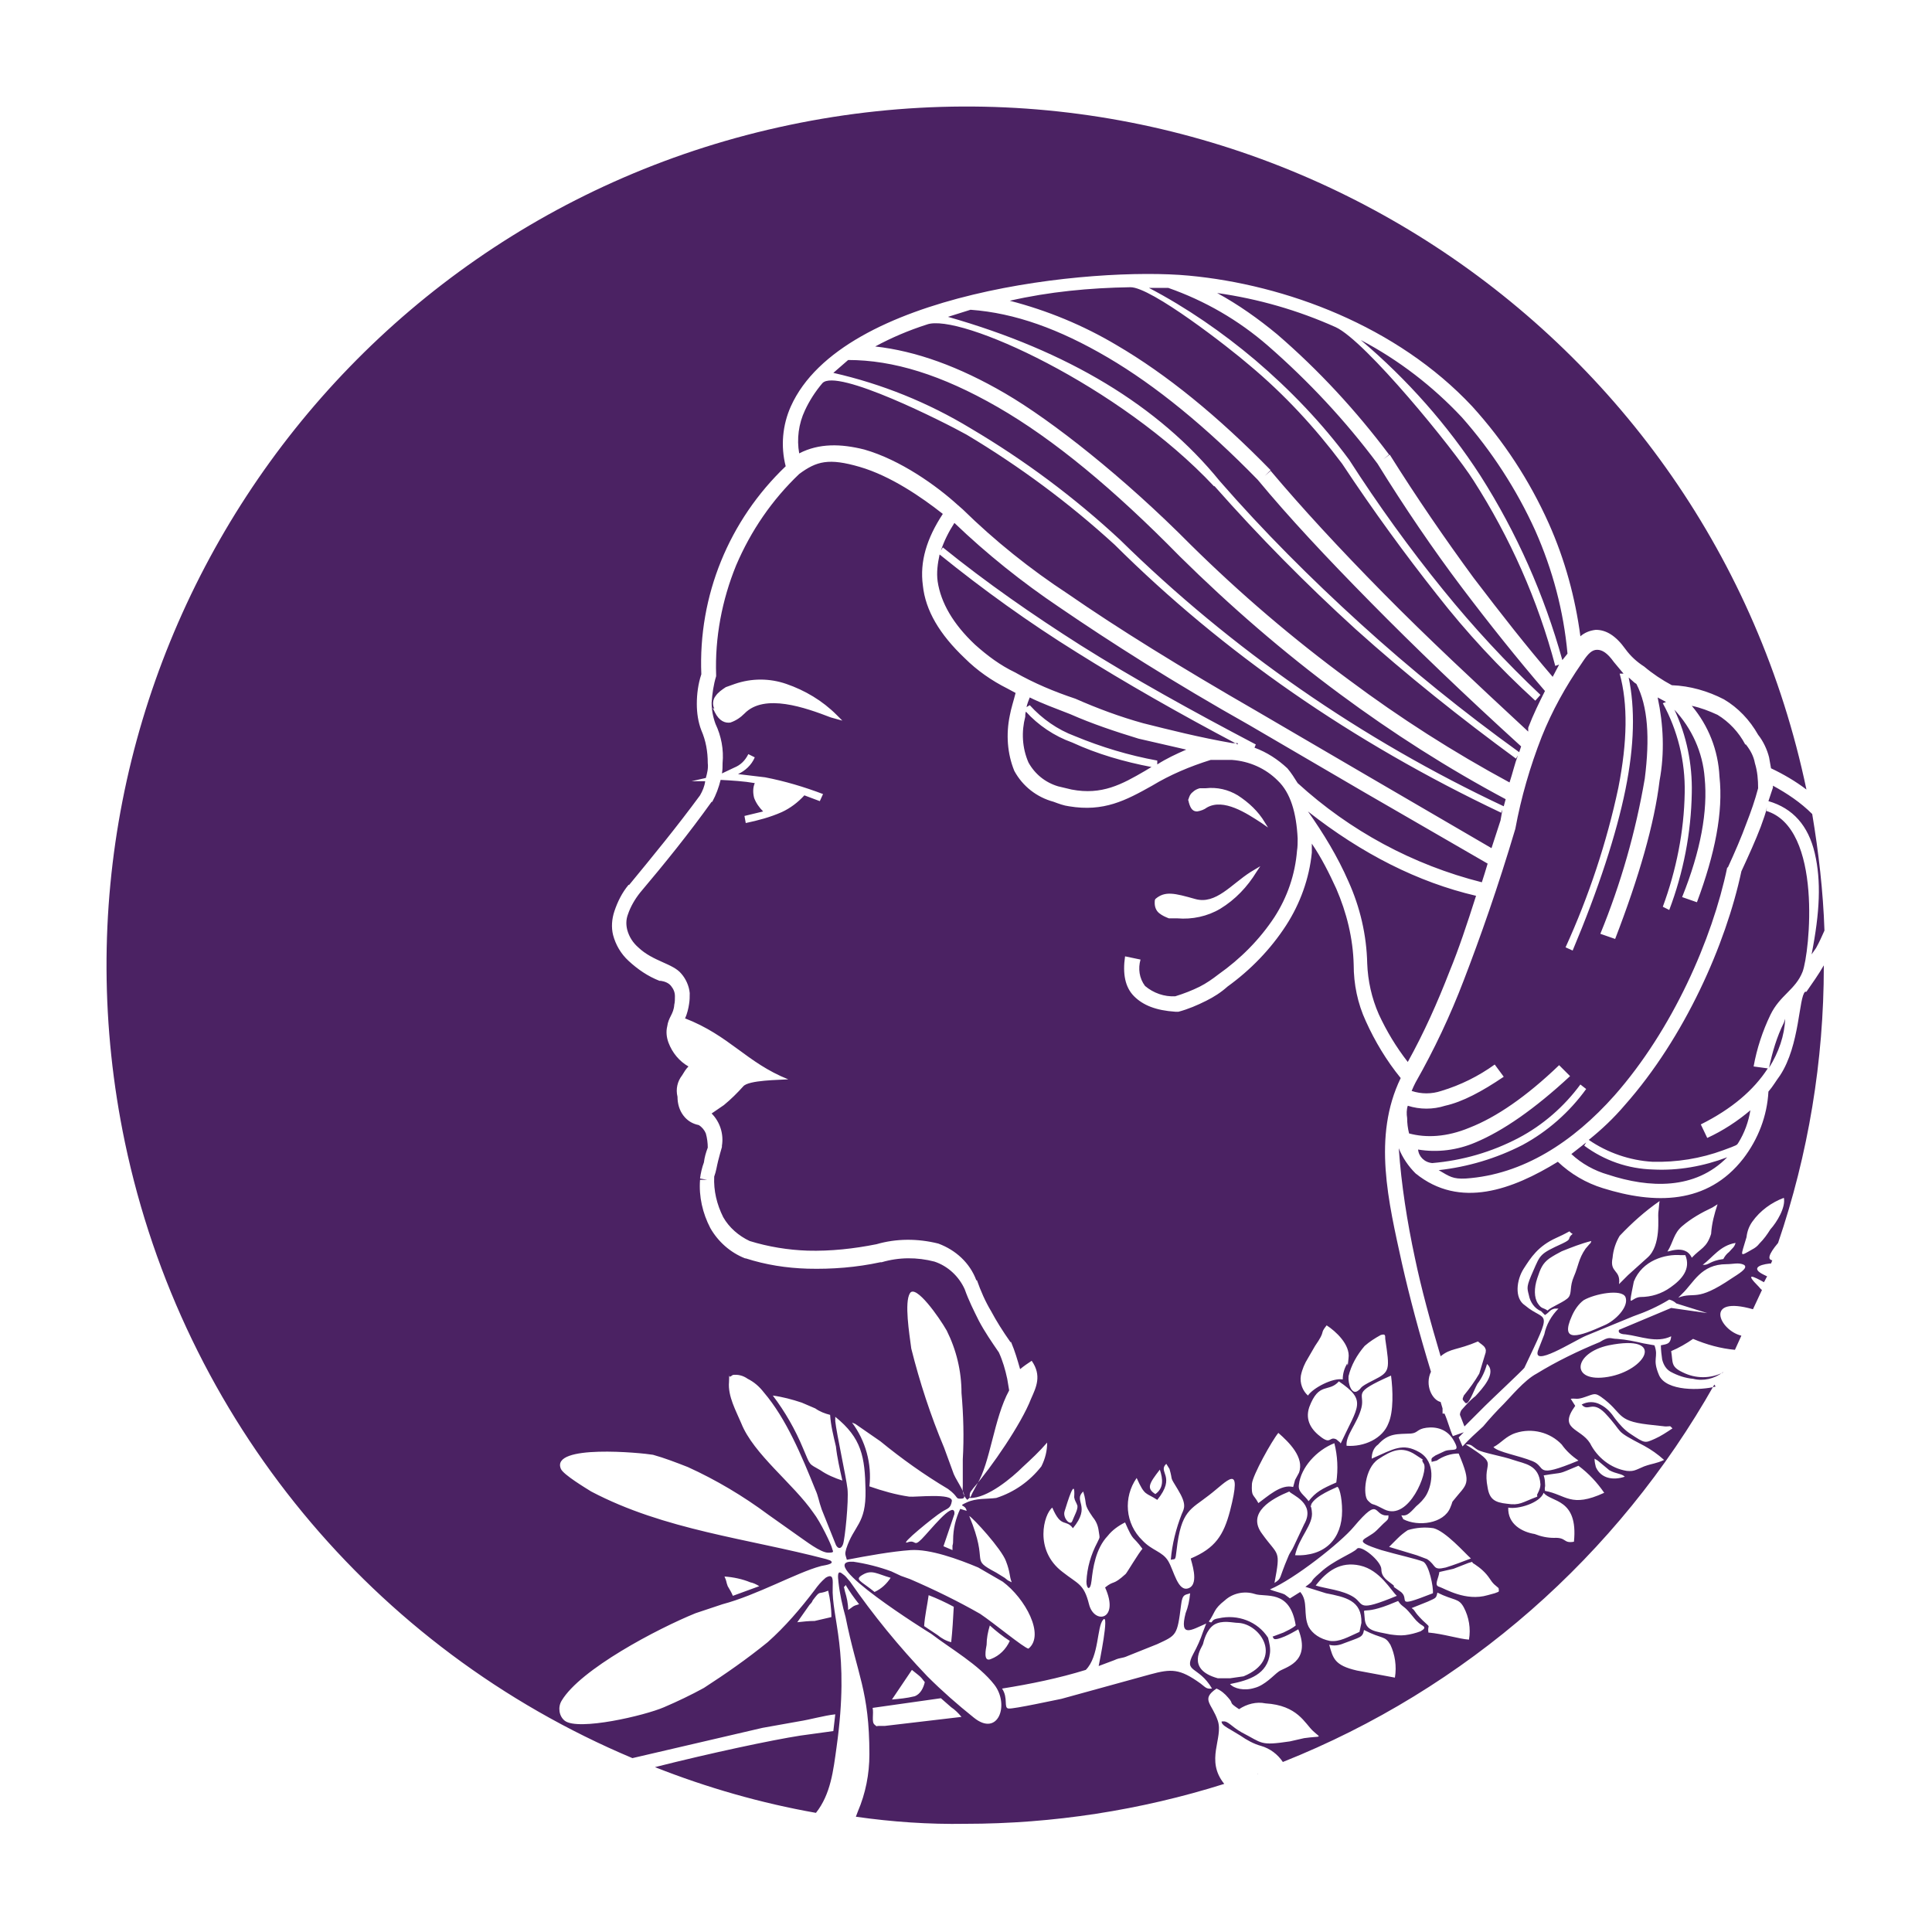 <?xml version="1.0" encoding="utf-8"?>
<!-- Generator: Adobe Illustrator 24.0.1, SVG Export Plug-In . SVG Version: 6.00 Build 0)  -->
<svg version="1.1" id="Layer_1" xmlns="http://www.w3.org/2000/svg" xmlns:xlink="http://www.w3.org/1999/xlink" x="0px" y="0px"
	 viewBox="0 0 300 300" style="enable-background:new 0 0 300 300;" xml:space="preserve">
<style type="text/css">
	.st0{fill-rule:evenodd;clip-rule:evenodd;fill:#4B2263;}
</style>
<g>
	<path class="st0" d="M127.7,59.5c-1.1,1.3-2,2.7-2.7,4.2c-1,2.1-1.3,4.5-0.9,6.7c3.1-1.6,6.5-1.5,10.1-0.6
		c5.6,1.6,11.2,5.6,14.5,8.6l0.8,0.7l0,0c5,4.9,10.5,9.3,16.3,13.1c7.8,5.4,17.5,11.4,29.3,18.2l-0.6,1l0.6-1l17.8,10.4l18.7,10.9
		l1.4-4.3l0.3-1.7l-0.2,0.5c-23.2-11-43.2-24.9-60-41.6c-7.1-6.5-14.8-12.2-23-17.1C146.7,65.6,129.9,57.1,127.7,59.5z M129.4,57.9
		c7.5,1.7,14.7,4.6,21.3,8.6c8.3,4.9,16.1,10.7,23.2,17.3l0,0c17.4,17.1,37.5,31,59.6,41.4l0.3-1.1c-9-4.8-17.6-10.3-25.7-16.3
		c-8.8-6.5-17.1-13.7-24.9-21.4l0.8-0.8l-0.8,0.8C173,76,163.6,68.2,154.9,63.2c-8.7-5-16.2-7.3-23.2-7.3L129.4,57.9z M143.9,50.4
		c-2.8,0.9-5.4,2-8,3.4c6.3,0.7,13,3.1,20.2,7.3s18.4,13,28.8,23.5l0,0c7.7,7.6,15.9,14.6,24.6,21c7.9,5.9,16.2,11.2,24.9,15.9
		c0.5-1.5,0.8-2.9,1.3-4.2l-0.3,0.5c-8.6-6.3-17-13-24.9-20.1c-7.7-7-15-14.4-21.9-22.2h-0.1C173.9,59.9,148.9,48.5,143.9,50.4z
		 M228.2,175.1c4.1-1.6,8.8-4.8,13.9-9.7l1.7,1.7c-5.5,5.1-10.4,8.5-14.7,10.3c-2.8,1.2-5.9,1.6-8.9,1.1l0,0c0.1,1.1,1,2,2.2,2.1
		c4.7-0.4,9.2-1.7,13.4-3.9c3.8-2,7.1-4.9,9.6-8.3l0.9,0.7c-2.6,3.6-6,6.6-9.9,8.7c-4.1,2.1-8.5,3.4-13,3.9c1.7,1,2.2,1.4,4.2,1.3
		c8.9-0.6,16.7-5.7,23.1-12.9c9-10.2,15.2-24.3,17.5-35.4h0.1c1.1-2.4,2.1-4.7,2.9-6.9c0.7-1.8,1.3-3.5,1.8-5.4
		c0-1.3-0.1-2.6-0.5-3.9c-0.2-1.1-0.7-2-1.4-2.9H271c-1-1.9-2.5-3.5-4.3-4.6c-1.3-0.6-2.6-1.1-4-1.4c2.6,3.1,4.1,6.9,4.3,11
		c0.6,5.5-0.7,12-3.5,19.5l-2.3-0.8c2.9-7.2,4-13.4,3.5-18.5c-0.3-4-2-7.7-4.7-10.6c1.9,4,2.8,8.5,2.7,12.9
		c-0.1,6.2-1.3,12.4-3.5,18.2l-1-0.5c2.1-5.7,3.3-11.7,3.4-17.7c0.1-4.9-1.1-9.7-3.4-13.9l0.5-0.2l-1.3-0.7
		c0.9,4.2,1.1,8.6,0.3,12.9c-0.8,6.7-3.2,15-6.9,24.6l-2.3-0.8c3.2-7.8,5.5-15.9,6.9-24.1c0.8-6.3,0.5-11.2-1.3-14.7l-0.3-0.2
		l-0.9-0.8c1,4.8,0.9,10.5-0.5,17.4s-4.2,15.5-8.2,25l-1.1-0.5c3.6-7.9,6.4-16.3,8.2-24.8c1.4-7.1,1.5-13,0.2-17.7h0.6
		c-0.5-0.6-1-1.2-1.5-1.8l0,0c-1-1.4-1.8-1.9-2.6-1.9c-0.8,0-1.4,0.6-2.2,1.8l0,0l-0.2,0.3c-2.5,3.6-4.6,7.4-6.2,11.4
		c-1.8,4.6-3.2,9.4-4.1,14.3l0,0c-2.7,9.1-5.5,17-8,23.5c-2.1,5.5-4.6,10.8-7.5,15.9c-0.2,0.4-0.4,0.8-0.6,1.3
		c1.5,0.5,3.1,0.5,4.6,0c3-0.9,5.8-2.3,8.3-4.1l1.4,1.9c-3.4,2.3-6.4,3.9-9.1,4.5c-1.9,0.6-3.9,0.6-5.8,0c-0.2,0.6-0.2,1.3-0.1,1.9
		c0,0.8,0.1,1.6,0.3,2.4C221.4,176.7,224.6,176.6,228.2,175.1z M244,179.2c1.6,1.5,3.6,2.6,5.7,3.2c6.4,2.1,13.5,2.4,18.5-2.7
		c-3.7,1.4-7.6,2.1-11.5,1.9c-3.9-0.1-7.6-1.4-10.7-3.7l0.3-0.5L244,179.2z M147.2,49.2c18.6,5.3,32.7,13.8,42.2,25.5
		c6.8,7.8,14.1,15.1,21.8,22.1c7.8,7.1,16.1,13.8,24.7,20l0.3-0.9c-8.8-8-16.5-15.4-23.3-22.3c-6.9-7-12.8-13.3-17.6-19.1
		c-8-8.2-15.8-14.6-23.3-19s-14.4-6.9-21.3-7.4L147.2,49.2z M273.4,128.4c-0.8,2.1-1.8,4.3-3,6.9c-2.4,11.3-8.8,25.8-18.1,36.3
		c-1.7,2-3.6,3.8-5.6,5.4c2.9,2,6.4,3.2,9.9,3.4c3.7,0.1,7.5-0.5,11-1.8c2.2-0.8,2.1-0.8,2.3-1.1c1-1.6,1.6-3.3,1.9-5.1
		c-2,1.7-4.3,3.2-6.7,4.3l-1-2.1c4.8-2.4,8.2-5.3,10.4-8.7l-2.2-0.3c0.5-2.8,1.4-5.5,2.6-8c1.5-3.1,3.9-3.9,5-6.7
		c1.1-2.9,3.2-22.4-5.7-25l0.2-0.6C274.2,126.2,273.8,127.3,273.4,128.4z M277.2,158.2l-0.2,0.6c-1.1,2.2-1.8,4.6-2.3,7
		C276.2,163.4,277.1,160.8,277.2,158.2z M192.2,115.6c-9.1-4.8-17.5-9.6-25-14.3c-7.4-4.6-14.5-9.7-21.3-15.2
		c-0.3,1.4-0.5,2.8-0.3,4.2c0.5,3.3,2.4,6.6,5.8,9.8l0,0c1.9,1.7,3.9,3.2,6.2,4.3c3,1.7,6.1,3,9.4,4.1c3.4,1.5,6.9,2.8,10.5,3.8
		c4,1,8.7,2.2,13.9,3.1h0.8L192.2,115.6z M199.9,119.3c0.6,0.7,1.1,1.5,1.6,2.3c8.1,7.4,17.9,12.7,28.6,15.4
		c0.3-0.9,0.6-1.9,0.9-2.9l-19.2-11.1l-17.8-10.4l0,0c-11.9-6.7-21.6-12.9-29.5-18.3c-5.8-3.9-11.3-8.3-16.3-13.1
		c-0.9,1.4-1.6,2.8-2.1,4.3l0.3-0.5c6.8,5.5,14,10.5,21.4,15.2c8.1,5.1,17.3,10.2,27.2,15.4l-0.2,0.5
		C196.7,116.8,198.4,117.9,199.9,119.3z M214.1,157.5c1.2,2.6,2.7,5.1,4.5,7.4c2.5-4.5,4.6-9.2,6.5-14.1c1.4-3.4,2.7-7.3,4.1-11.7
		c-9-2.1-17.7-6.5-26.1-13.1c2.4,3.4,4.6,7,6.3,10.9l0,0c1.8,4,2.8,8.3,2.9,12.7l0,0C212.4,152.3,213,155,214.1,157.5z M257.9,208.9
		c0,0.7,0.1,1.5,0.2,2.2c0.2,0.8,0.6,1.5,1.3,1.9c1.1,0.6,2.3,1,3.5,1.1c1.6,0.4,3.3,0,4.6-1h0.1c-2,1-4.3,1-6.3,0
		c-1.9-0.9-1.5-1.5-1.8-3.3c1.2-0.5,2.4-1.2,3.4-1.9c2.1,0.9,4.3,1.5,6.5,1.7l1-2.2c-3.4-0.8-5.9-6.3,1.8-4.1l1.4-3
		c-0.2-0.1-0.3-0.3-0.5-0.5c-2.3-2.3-0.8-1.6,0.8-0.7c0.2-0.3,0.3-0.6,0.5-0.9l-0.6-0.3c-1.8-0.9-0.8-1.5,1-1.7h0.2l0.2-0.5
		c-0.7-0.1-0.7-0.8,0.9-2.7l0,0c4.7-13.8,7.1-28.3,7.1-42.9v-0.2c-0.8,1.4-1.8,2.8-2.7,4.1h-0.2c-1,0.8-0.8,8.3-3.9,13
		c-0.6,0.8-1.1,1.7-1.8,2.5c-0.2,3.8-1.6,7.4-3.9,10.4c-5.6,7.2-13.8,7.1-21.8,4.6c-2.6-0.8-5-2.2-7-4.1c-7,4.3-15.2,7.4-22.1,1.8
		c-1.1-1.1-2-2.4-2.6-3.9c0.4,5.7,1.3,11.4,2.5,17c1,4.8,2.4,9.9,4,15.3c1.6-1.3,2.5-0.9,5.8-2.3c0.3,0.3,0.9,0.6,1.1,1
		c0.2,0.5,0.1,0.2,0.1,0.7l-1,3.3c-0.7,1.2-1.5,2.3-2.4,3.4c-0.3,0.7-0.2,0.6,0.2,1.1c0.5,0.6,1.3-1.8,1.9-2.9
		c0.7-0.9,1.2-2,1.5-3.1c1.6,1.4-0.8,3.9-1.8,5c-0.8,0.6-1.5,1.4-2.2,2.2c-0.1,0.2-0.2,0.4-0.2,0.7l0.7,1.8l3.2-3.2
		c1-1,5.7-5.4,6.1-5.9c4.6-9.7,3.4-6.9,0.1-9.7c-1.7-1.1-1.3-4-0.2-5.7s2.2-3.5,5.1-4.8s1.5-1.1,2.5-0.6c-1,0.8,0.1,0.7-1.6,1.5
		c-3.5,1.6-3.4,1.7-4.5,4.2s-1,2.6-0.7,3.8c0.2,1.1,0.9,2.1,1.9,2.5l0.6,0.6c0.8-0.5,0.7-0.8,1.5-1h0.6c-1.1,1.1-1.9,2.5-2.2,4
		l-0.9,2.3c-1.3,3.1,5.5-1.3,7.4-2.1l7.3-3c2-0.7,3.8-1.5,5.6-2.6c0.4,0.1,0.8,0.3,1.1,0.6l4.8,1.5l-5.6-0.8l-8.1,3.4
		c-0.3,0.7,1,0.7,1,0.7c2.4,0.3,4.8,1.4,7.1,0.3C259.4,208.8,258.7,208.7,257.9,208.9z M271.2,192.1c0.1-0.9,0.4-1.7,0.9-2.4
		c1.2-1.7,3-3,4.9-3.7c0.3,1.5-1.1,3.8-2.1,4.9c-0.5,0.8-1,1.5-1.7,2.2c-0.3,0.4-0.7,0.7-1.1,0.9C270,195.2,270.3,195.2,271.2,192.1
		z M261.2,190.4c1.4-1.2,3-2.1,4.7-2.9l0.8-0.5c-0.5,1.5-0.9,3-1,4.6c-0.7,2.2-1.6,2.2-3,3.7c-1.1-2.4-4.3-0.5-3.7-1.1H259
		C259.8,192.9,259.9,191.5,261.2,190.4L261.2,190.4z M269.5,193c-0.2,0.7-0.5,0.8-1,1.4c-0.4,0.3-0.7,0.7-0.9,1.1
		c-2.2,0.3-2.2,1-3.2,0.9C266,195.2,267.1,193.4,269.5,193z M240.3,203.5c-0.7-0.5-0.9-0.2-1.5-1.1c-0.6-0.9-0.6-2.4-0.1-3.9
		c0.5-1.5,0.8-2.3,1.9-3.1c0.6-0.4,1.3-0.8,1.9-1.1c1.5-0.6,3-1.2,4.6-1.6L247,193l-0.2,0.2l-0.6,0.7c-1.1,1.6-1.1,2.7-1.8,4.3
		c-0.7,1.6-0.3,2.5-0.8,3.2S240.9,202.9,240.3,203.5z M249.1,205.8c-3.8,1.7-7,2.9-5-1.5c0.4-0.9,1-1.8,1.8-2.4
		c1.7-1,5.9-1.8,6.5-0.5C253,202.9,250.8,205.1,249.1,205.8z M251.4,199.4c0.3-2.3-1.5-1.7-1-4.1c0.1-1.2,0.5-2.4,1.1-3.4
		c1.9-2,3.9-3.8,6.2-5.4c-0.1,0.6-0.1,1.1-0.2,1.8c-0.1,0.7,0.5,5.1-1.7,7l-3,2.7L251.4,199.4z M259.4,199.9c-1.4,1-3,1.5-4.7,1.5
		c-1.4,0.1-1.8,1.7-1.3-0.9l0.3-1.5c1.3-3.3,4.9-4.3,7.3-4.1h0.7C262.6,197.1,261.1,198.7,259.4,199.9L259.4,199.9z M260.6,201.5
		l0.6-0.6c1.8-1.7,2.9-4.6,6.9-4.6c1,0,1.9-0.3,2.7,0.1c0.8,0.5-1,1.5-1.9,2.1C263.3,202.3,263.2,200.5,260.6,201.5L260.6,201.5z
		 M195.3,275.4c0,0.1-0.1,0.1-0.1,0.1h0h0.1V275.4z M189,45.5c3.3,1.8,6.4,4,9.3,6.4c6.5,5.6,12.3,11.9,17.4,18.7l-0.9,0.7l1-0.7
		c4.2,6.7,8.6,13.1,13,19.1c4.5,5.9,8.1,10.5,12.3,15.4l1-1.9l-0.6,0.2c-2.7-10.2-7-19.9-12.7-28.8c-3.1-4.9-16.8-21.7-21.4-23.8
		C201.6,48.2,195.4,46.4,189,45.5z M229.9,73.9c5.6,8.8,9.9,18.5,12.7,28.6l0.8-1c-0.6-6.6-2.3-13-5-19.1
		C235.5,76,231.6,70,227,64.8c-4.5-4.8-9.8-8.9-15.7-12C218.5,58.9,224.8,66,229.9,73.9z M223.1,92.3c-4.9-6.2-9.8-12.9-14.7-20.3
		c-4.2-5.6-9-10.8-14.4-15.3c-3-2.6-15.3-12.2-18.5-12.1c-6.3,0.1-12.6,0.7-18.7,2.1c5.8,1.5,11.4,3.8,16.6,6.9
		c7.7,4.5,15.7,11,23.9,19.4l-0.9,0.9l0.9-0.8c4.8,5.7,10.6,12,17.5,19c6.9,7,14.1,13.7,22.5,21.5V113c0.8-2.1,1.7-3.9,2.6-5.7
		c-4.3-5-8.7-10.5-13-16.2c-4.3-5.7-8.8-12.3-13-19.1c-5-6.7-10.7-12.8-17-18.3c-4.6-4-9.8-7-15.5-9h-3c5.9,3.1,11.4,6.9,16.5,11.2
		c5.4,4.6,10.4,9.8,14.6,15.5l0,0c4.5,7,9.4,13.8,14.6,20.2c4.7,5.8,9.7,11.2,15.1,16.3l-0.8,0.9C232.8,103.7,227.7,98.2,223.1,92.3
		z M159.3,110.5c-0.1,0.3-0.1,0.5-0.1,0.8c-0.6,2.3-0.5,4.8,0.5,7.1c1,1.8,2.6,3.1,4.6,3.7l2.1,0.5c4.7,0.9,7.8-0.8,11.4-2.9l1-0.6
		c-4.2-0.8-8.4-2-12.3-3.8C163.7,114.3,161.2,112.6,159.3,110.5z M184.2,116.4l-7.4-1.7c-3.6-1.1-7.2-2.3-10.6-3.8
		c-2.3-0.9-4.5-1.7-6.3-2.6c-0.2,0.5-0.4,1-0.5,1.5l0.5-0.3c1.9,2.1,4.3,3.8,7,4.8c4.1,1.7,8.4,3,12.8,3.8v0.6
		C181.1,117.8,182.6,117.1,184.2,116.4z M275.3,122v0.3l0,0l-0.7,2.1c3.8,1.1,6.2,3.8,7.2,8.1c1,4.3,0.8,9.1-0.5,15.7l0.7-1
		c0.5-0.9,0.9-1.8,1.3-2.7c-0.2-6.1-0.9-12.1-1.9-18.1C279.6,124.6,277.5,123.2,275.3,122z M266.4,215.3c-2.2,0.6-7.7,0.8-8.8-1.8
		c-1.1-2.6,0-2.7-0.7-4.6l-1.7-0.3c-1.3-0.3-2.7-0.6-4.1-0.7c-1.1,0-1.1-0.5-2.7,0.5c-3.4,1.4-6.7,3-9.8,4.9c-1.9,1-4.1,3.7-5.1,4.7
		c-1.1,1.1-2.2,2.3-3.2,3.5c-1.1,1-2.2,2-3.2,3.1l-0.6-1.4l0.8-0.8l-1.7,0.6c-0.5-1.1-0.8-2.4-1.3-3.5h-0.3v-0.8l-0.3-1
		c-1.3-0.3-2.5-2.6-1.5-4.7c-1.8-5.9-3.3-11.5-4.5-16.8c-2.1-9.6-4.6-19.7-0.2-28.8c-2.2-2.7-4-5.7-5.4-8.8
		c-1.3-2.8-1.9-5.8-1.9-8.8l0,0c-0.1-4.1-1.1-8.1-2.7-11.8c-1.1-2.4-2.3-4.8-3.8-7v1.4l0,0c-0.4,4-1.8,7.9-4,11.3
		c-2.4,3.7-5.5,6.9-9.1,9.5c-1,0.9-2.1,1.6-3.3,2.2c-1.4,0.7-2.8,1.3-4.3,1.7h-0.5c-3-0.2-5-1-6.4-2.4s-1.8-3.5-1.4-6.2l2.4,0.5
		c-0.4,1.4-0.2,2.9,0.7,4.1c1.3,1.1,3,1.7,4.7,1.6c1.3-0.4,2.6-0.9,3.8-1.5c1-0.5,2-1.2,2.9-1.9l0.8,0.9l-0.8-0.9
		c3.4-2.4,6.4-5.4,8.7-8.9c2-3.1,3.2-6.6,3.5-10.3c0.1-0.6,0.1-1.3,0.1-1.9c-0.2-4-1.1-7.1-3.1-9c-1.9-1.9-4.4-3-7.1-3.2H188
		c-3.2,1-6.3,2.3-9.1,4c-4.1,2.3-7.5,4.1-12.9,3.2c-0.8-0.1-1.6-0.4-2.4-0.7c-2.6-0.7-4.8-2.4-6.1-4.8c-1.1-2.7-1.3-5.7-0.7-8.6
		c0.2-1.1,0.6-2.3,0.9-3.5l-1.3-0.7c-2.4-1.2-4.7-2.8-6.6-4.7l0,0c-3.9-3.7-6.1-7.4-6.5-11.3c-0.5-3.7,0.6-7.3,3.1-11.1
		c-3.3-2.6-8.1-5.9-12.9-7.3s-6.7-0.9-9.4,1.1c-4.2,4-7.5,8.8-9.8,14.2c-2.2,5.4-3.3,11.2-3.1,17l0,0v0.2c-0.4,1.3-0.6,2.7-0.7,4.1
		c0,1.1,0.2,2.2,0.6,3.3c0.9,1.9,1.3,4,1.1,6.1c0,0.5,0,1.1-0.1,1.6l1.9-0.9c1-0.4,1.7-1.1,2.2-2.1l1,0.5c-0.5,1.2-1.5,2.1-2.6,2.6
		l4.2,0.5c3.1,0.6,6.1,1.5,9,2.6l-0.5,1.1l-2.4-0.9c-1,1.1-2.2,2-3.5,2.6c-1.8,0.8-3.7,1.3-5.6,1.7l-0.2-1.1l2.9-0.7
		c-0.6-0.6-1.1-1.3-1.4-2.1c-0.2-0.8-0.2-1.6,0.1-2.3c-1.7-0.3-3.5-0.4-5.3-0.5c-0.3,1.2-0.7,2.3-1.3,3.4h-0.1
		c-3.5,4.9-7.3,9.6-11.1,14.1c-0.8,1-1.5,2.2-1.9,3.4c-0.3,0.8-0.3,1.6-0.1,2.4l0,0c0.3,1.1,0.9,2,1.7,2.7c2.3,2.2,5.4,2.5,6.7,4.1
		c0.7,0.8,1.2,1.9,1.3,3l0,0c0,0.6,0,1.1-0.1,1.7c-0.1,0.7-0.3,1.5-0.6,2.2h-0.1c7,2.7,9.6,6.9,16.1,9.5c-1.3,0.1-6.2,0.1-7,1.1l0,0
		c-0.9,1-1.9,2-3,2.9l-1.9,1.3c1.3,1.3,1.9,3.2,1.6,5v0.2l0,0c-0.2,0.7-0.4,1.4-0.6,2.2c-0.2,0.8-0.3,1.6-0.6,2.4
		c-0.1,2.2,0.4,4.3,1.4,6.3c0.9,1.6,2.4,2.9,4.1,3.7c2.9,0.9,6,1.4,9,1.5c3.6,0.1,7.2-0.3,10.7-1c3.1-0.9,6.4-0.9,9.6-0.1
		c2.7,1,4.9,3,5.9,5.7h0.1c0.6,1.7,1.3,3.3,2.2,4.8c0.8,1.5,1.8,3.1,3,4.8h0.1c0.6,1.4,1,2.8,1.4,4.2c0.6-0.5,1.2-0.9,1.8-1.3
		c1.6,2.3,0.7,4.1-0.1,5.9c-1.5,3.9-6.2,10.7-8.9,13.8c-0.5,0.7-0.7,0.7-0.6,1.6c2.7,0.1,6.6-3.2,8.2-4.8c1.3-1.2,2.6-2.4,3.8-3.8
		c0,1.3-0.3,2.5-0.9,3.7c-1.8,2.3-4.2,4-7,4.9c-1.5,0.2-3.1,0-4.6,0.7c-1.5,0.7-0.2,0.2,0,1.3l-1-0.3c-0.7,1.5-1.1,3.1-1.1,4.8
		c0,0.3,0,0.6-0.1,0.9v0.7l0,0l-1.4-0.6l1.7-5v-0.3c-0.3-1.6-3.8,2.9-5.1,4.2s-0.8,0-2.2,0.5c-1.4,0.5,4.3-4.1,5.3-4.7
		c0.9-0.6,1.4-0.5,1.6-1.7c0.2-1.3-5.7-0.6-6.6-0.7c-2.1-0.3-4.2-0.9-6.2-1.6c0.4-3.5-0.6-7.1-2.7-9.9l0.5,0.2l3.9,2.7
		c3.3,2.7,6.8,5.2,10.5,7.4c1.8,1.3,1,1.6,2.2,1.5c1.1-0.1-0.8-2.6-1.3-3.8l-1.5-4.1c-2.1-5-3.8-10.2-5.1-15.4
		c-0.3-2.3-1.1-7.2-0.2-8.6c0.9-1.4,4.5,3.7,5.7,5.8c1.5,3,2.3,6.3,2.3,9.7c0.3,3.4,0.4,6.9,0.2,10.3v4.2c-0.1,0.8,0.1,1.5,0.7,2.1
		c0.7-0.6,0.5-0.5,0.8-1.1l0.7-1.3c2.1-3.4,2.6-10.2,5-14.6l-0.3-1.8c-0.3-1.4-0.7-2.8-1.3-4.1c-1.1-1.6-2.2-3.2-3.1-4.9
		c-0.8-1.6-1.6-3.2-2.2-4.9c-0.9-2-2.6-3.6-4.7-4.3c-2.7-0.7-5.5-0.7-8.2,0.1h-0.2c-3.7,0.8-7.5,1.1-11.3,1
		c-3.3-0.1-6.5-0.6-9.6-1.6h-0.1c-2.3-0.9-4.2-2.6-5.4-4.7c-1.2-2.3-1.8-4.9-1.6-7.5h1.1l-1.1-0.2c0.1-0.8,0.3-1.7,0.6-2.5l0,0
		c0.1-0.8,0.3-1.5,0.6-2.3c0-0.7-0.1-1.5-0.3-2.2c-0.2-0.5-0.6-1-1.1-1.3c-1-0.2-1.8-0.7-2.4-1.5c-0.6-0.8-0.9-1.8-0.9-2.9
		c-0.3-1.2,0-2.4,0.7-3.3c0.3-0.5,0.6-1,1-1.4c-1.4-0.8-2.5-2.1-3.1-3.7c-0.3-0.8-0.4-1.7-0.2-2.5c0.2-1.5,1-1.9,1.1-3.4
		c0.1-0.4,0.1-0.8,0.1-1.3c0-0.6-0.2-1.1-0.6-1.6c-0.4-0.5-1-0.7-1.6-0.8h-0.2c-1.8-0.7-3.4-1.8-4.8-3.1c-1.2-1.1-2-2.5-2.4-4
		c-0.3-1.2-0.2-2.5,0.2-3.7c0.5-1.5,1.2-2.9,2.2-4.1h0.1c3.7-4.5,7.4-9,11-13.9c0.4-0.7,0.7-1.4,0.8-2.2h-2.1l2.2-0.5
		c0.2-0.7,0.4-1.5,0.3-2.3c0-1.8-0.3-3.5-1-5.1l0,0c-0.5-1.3-0.7-2.7-0.7-4.1c0-1.5,0.2-3.1,0.7-4.6c-0.5-12.2,4.3-23.9,13.1-32.3
		c-0.8-3.1-0.5-6.4,0.8-9.3c8-17.8,46.9-21.7,61.8-20.3c15,1.4,32.3,7.8,44,20.3l0,0c4.9,5.4,8.9,11.5,11.9,18.2
		c2.5,5.6,4.1,11.5,4.9,17.5c0.7-0.6,1.5-0.9,2.4-1c1.6,0,3.1,0.9,4.6,3l0,0c0.8,1.1,1.8,2,2.9,2.7c1.3,1.1,2.8,2.1,4.3,2.9
		c2.8,0.1,5.6,0.9,8.1,2.2c2.2,1.3,4,3.2,5.3,5.5c0.8,1,1.4,2.3,1.7,3.5l0.3,1.7c1.9,0.9,3.8,2,5.5,3.3
		C265.4,50.5,194.7,4.3,122.6,19.4S4.3,105.2,19.4,177.4c9,42.9,38.4,78.6,78.8,95.6l20.2-4.7l5.6-1c1.9-0.3,3.9-0.9,5.7-1.1
		l-0.3,2.6l-5.1,0.7c-4.5,0.7-13.9,2.7-22.6,4.9c8.1,3.2,16.5,5.6,25,7.1c2.3-2.9,2.7-6.6,3.2-10.2c2.1-15-0.8-20-0.6-24.9
		c0-0.9,0.2-2.2-1.1-1.4c-0.7,0.6-1.2,1.2-1.7,1.9c-2.2,2.9-4.6,5.7-7.3,8.1c-3.2,2.6-6.5,4.9-9.9,7.1c-2,1.1-4.1,2.1-6.2,3
		c-3,1.3-13.3,3.7-15.4,2.1c-0.9-0.7-1.1-2.1-0.5-3.1c2.9-4.9,14.9-11.2,20.8-13.6l4.2-1.4c5.3-1.4,11.5-4.9,15.2-5.9
		c0.2-0.1,2.5-0.3,1.5-0.9l-0.6-0.2c-12.2-3.2-25.1-4.5-36.5-10.5c-0.8-0.5-4.3-2.6-4.7-3.5c-1.7-3.9,12.6-2.5,14.3-2.2
		c1.8,0.5,3.6,1.2,5.4,1.9c4.4,2,8.6,4.5,12.5,7.4l4.8,3.4c0.9,0.6,3.3,2.5,4.5,2.5c1.1,0,0.7-0.2,0.6-0.7c-0.1-0.5-1.8-4.1-2.9-5.5
		c-3.1-4.5-9.3-9.1-11.2-13.9c-0.8-1.9-2.1-4.2-1.9-6.4c0.1-2.2-0.2-0.5,0.3-0.9l0.3-0.2c0.8-0.1,1.6,0.1,2.3,0.6
		c1,0.5,1.8,1.2,2.5,2.1c3.5,4.1,5.9,9.9,8,15.1c0.5,1.1,0.5,1.7,1,3.1l2.2,5.5c0.3,0.6,0.8,0.7,1.1-0.1s0.9-6.7,0.7-8.6
		c-0.2-1.8-1.7-8.6-1.9-10.5V220c4.1,3.3,4.6,6.2,4.7,11.4c0.1,5.3-1.8,5.4-3,9.1c-0.2,0.8-0.2,0.7,0.1,1.7c3.1-0.6,7-1.3,9.9-1.5
		c3-0.2,7.4,1.4,10.5,2.7l3.8,2.2c3.5,2.6,6.6,8.3,4,10.4c-0.7-0.1-5.4-4-7.5-5.4c-3.5-2-7.2-3.8-10.9-5.4l-1.4-0.5l-1.5-0.7
		c-1.9-0.7-3.9-1.2-5.9-1.5c-6.4-0.3,11.9,11.1,12.1,11.2c3,2.3,7.4,4.8,9.8,7.9s0.6,8.2-3.2,5.1c-2.5-2-4.9-4.1-7.2-6.4
		c-4.4-4.6-8.4-9.5-12-14.7c-0.7-0.8-0.6-0.8-1.3-1.3c-0.7-0.5-0.6,0.5-0.5,1.4c0.2,1.8,0.6,3.6,1.1,5.4c1.8,9,3.7,11.4,3.7,21.3
		c0,3.1-0.6,6.1-1.8,8.9l-0.3,0.8c5.6,0.8,11.3,1.2,17,1.1c13.6,0,27.2-2.1,40.2-6.2c-3-3.7-0.1-7.1-1-9.8c-0.9-2.7-2.7-3.3-0.2-5
		c0.7,0.3,1.3,0.8,1.8,1.4c1,1.1-0.1,0.6,1.7,1.8c1.2-0.8,2.7-1.2,4.1-0.9c5,0.3,6.1,3.1,7.4,4.3s1.4,0.7-1.4,1.1l-2.2,0.5
		c-4.7,0.7-4.2,0.3-7.5-1.4c-1.6-0.9-2.1-1.8-2.9-1.7h-0.2c-0.1,0.5,0.9,1,1.4,1.3l1.5,0.9c1,0.7,2.1,1.3,3.2,1.6
		c1.4,0.4,2.6,1.3,3.4,2.5c28.4-11.3,52-32,67-58.6L266.4,215.3z M185.2,123c0.3-0.3,0.7-0.5,1.1-0.6h0.9c1.8-0.2,3.5,0.2,5,1.1
		c1.7,1.1,3.2,2.5,4.2,4.2l0.5,0.8l-1-0.7c-2.3-1.5-5.9-3.9-8.5-2.4c-0.4,0.3-0.9,0.5-1.5,0.6c-0.6,0-1-0.3-1.3-1.4
		c-0.2-1-0.1-0.2-0.1-0.3C184.6,123.8,184.8,123.3,185.2,123z M179.4,139.6c1.5-1.3,3-0.9,6.2,0c3.2,0.9,5.6-2.3,8.6-4.2l1.5-0.9
		l-0.6,0.9c-1.4,2.3-3.3,4.3-5.6,5.7c-2,1.2-4.4,1.7-6.7,1.5h-1.3c-0.5-0.2-1-0.4-1.5-0.8c-0.5-0.4-0.7-1-0.7-1.6
		C179.3,139.9,179.3,139.8,179.4,139.6L179.4,139.6z M129,111.4c-3.9-1.5-10.3-3.8-13.4-0.6c-0.6,0.6-1.3,1.1-2.2,1.4
		c-0.8,0.1-1.7-0.2-2.4-1.6s-0.1-0.3-0.1-0.6c-0.3-0.6-0.2-1.4,0.2-1.9c0.4-0.6,1-1,1.6-1.4l1.4-0.5c2.6-0.9,5.4-0.9,8,0
		c2.9,1,5.6,2.6,7.8,4.8l0.9,0.9L129,111.4z M125.7,249.2c0.2-0.2,0.4-0.4,0.5-0.7c1.3-1.7,0.7-0.8,2.4-1.5c0.3,1.3,0.5,2.7,0.5,4.1
		l-2.6,0.6c-0.9,0-1.8,0.1-2.7,0.2L125.7,249.2z M116.5,245.7c0.5,0.1,0.9,0.3,1.4,0.6l-4.1,1.5c-0.2-0.5-0.5-1-0.8-1.5
		c-0.3-0.8-0.1-0.6-0.5-1.5C113.9,244.9,115.3,245.2,116.5,245.7L116.5,245.7z M129.8,224.6c0.2,1.8,0.6,3.5,1,5.3
		c-1.2-0.4-2.4-0.9-3.4-1.6c-1.9-1.1-1.5-0.6-2.7-3.4c-1.2-2.9-2.8-5.7-4.7-8.2c1.5,0.2,3,0.6,4.5,1.1l2.1,0.9
		c0.7,0.5,1.5,0.8,2.3,1C129,221.3,129.4,222.9,129.8,224.6L129.8,224.6z M156.5,245.4L156,245l-1.3-0.8c-4.3-2.3-1-1.1-4.2-8.8
		c0.6,0.3,5,5.1,5.7,7c0.7,1.8,0.5,2.3,0.9,3.3L156.5,245.4z M135.8,247.2c-2.2-1.8-3.2-1.9-1.8-2.7c1.4-0.8,2.2-0.1,4.3,0.5
		C137.7,245.9,136.9,246.7,135.8,247.2z M147.7,255c-0.8-0.2-1.5-0.6-2.1-1.1l-2.1-1.4c0.1-1.6,0.5-3.3,0.7-4.8
		c1.3,0.5,2.6,1.1,3.9,1.8C148,251.3,147.9,253.2,147.7,255L147.7,255z M131.7,250c0-1-0.2-1.9-0.5-2.9c-0.3-1.5-0.2-0.2,0.1-1
		c0.6,1,1.3,2,2.1,3C132.3,249.4,132.5,249.5,131.7,250L131.7,250z M141.6,259.3l1,0.8c0.4,0.3,0.7,0.7,1,1.1
		c-0.2,0.9-0.7,1.9-1.6,2.2c-1.2,0.3-2.4,0.4-3.5,0.5L141.6,259.3z M137.4,268h-0.9c-0.6,0-0.2,0.2-0.7-0.2s-0.1-1.7-0.3-2.6
		l10.6-1.5l0.8,0.7l0.8,0.7c0.6,0.4,1.1,0.9,1.6,1.5L137.4,268z M249.8,208.9c9-1.8,5.8,3.9-0.1,4.9S244.2,210.1,249.8,208.9
		L249.8,208.9z M235.4,222.5c2.5-0.8,5.3-0.1,7.1,1.8c0.7,1,1.6,1.8,2.6,2.5c-7,2.9-4.9,1-7.1,0.1c-2.2-0.9-5.4-1.4-6.1-2.2
		C233.1,224.1,233.8,223,235.4,222.5L235.4,222.5z M219.1,222.6c1.1-0.1,0.9-0.7,2.4-0.9c1.5-0.2,3.3,0.2,4.3,2.1
		c1,1.8-0.2,1.1-1.4,1.5l-1.5,0.7c-0.8,0.5-0.6,0.5-0.6,1l0.8-0.2c1-0.7,2.2-1.1,3.4-1.1c2.1,5,1.3,4.6-0.9,7.4
		c-0.1,0.1-0.1,0.2-0.2,0.5l-0.2,0.5c-1,2.5-5,3-7.3,1.8l-0.3-0.6c0.8,0.1,1.1-0.1,2.3-1.4c0.6-0.5,1.2-1.1,1.6-1.8
		c0.9-1.6,1.5-5.1-1.1-6.6c-2.6-1.5-4-0.5-7.4,1c0-0.9,0.3-1.7,1-2.2C215.6,222.5,217,222.7,219.1,222.6L219.1,222.6z M217,238.9
		c0.5-0.5,1-0.9,1.6-1.3c1.3-0.4,2.7-0.5,4-0.3c1.9,0.5,4.8,3.8,5.8,4.7c-1.3,0.5-2.6,1-3.9,1.4c-2.1,0.5-1.4-0.3-2.9-1.3l-1.6-0.6
		l-4.3-1.3L217,238.9z M215,234.4l-1-0.5c-1-0.5-0.8-0.1-1.6-0.9c-0.8-0.8-0.5-5,1.6-6.4c2.1-1.4,3.7-2.1,5.8-0.7s0.5,0.2,1.3,1.4
		C221.8,228.5,218.8,236.2,215,234.4L215,234.4z M215.6,221c-0.9,2.4-3.8,3.7-6.5,3.5c-0.2-1.6,1.7-3.5,2.3-5.9
		c0.6-2.4-1.7-2.2,4.6-5C216.3,215.9,216.4,219.2,215.6,221L215.6,221z M196,238.2c-2.5-3.3,1.5-5.5,4.2-6.6
		c0.3,0.5,4.2,1.8,2.3,5.1l-1.6,3.4c-0.3,0.7-0.6,0.9-0.9,1.7c-1.5,3.5-0.9,3.2-2.1,4C198.9,240.5,198.5,241.7,196,238.2L196,238.2z
		 M201.7,230.5c0.3-2.6,2.7-5.3,5.5-6.4c0.5,2,0.6,4,0.3,6.1c-2.3,1-3.2,1.5-4.3,2.9C202.5,232.1,201.5,231.7,201.7,230.5
		L201.7,230.5z M203.7,234.7c-0.1-1.3-0.5-0.7-0.1-0.9v-0.2c0.7-1.4,3.7-2.5,4-2.7c0.3-0.2,0.8,1.5,0.8,3.7c0,4.3-2.6,7.1-7.3,6.9
		C201.7,238.7,204,236.7,203.7,234.7L203.7,234.7z M208.2,224.1c-0.1,0-0.1,0-0.1-0.1l-0.6-0.5c-1.1-0.5-0.8,0.8-2.3-0.3
		c-1.5-1.1-2.6-2.6-1.9-4.7c1.5-4,3-2.2,4.6-4C212.3,217.5,210.9,218.3,208.2,224.1L208.2,224.1z M211.9,209
		c0.8-0.7,1.6-1.2,2.5-1.7c0.7-0.2,0.7,0,0.7,0.6c0.7,4.8,0.8,5.1-1.8,6.4c-2.6,1.3-1.6,1.1-2.5,1.7c-0.9,0.6-1.5-1.1-1.4-2.3
		C209.8,212,210.7,210.4,211.9,209L211.9,209z M202,213.6c0.2-1,0.6-1.9,1.1-2.7l1.1-1.9c1.8-2.6,0.6-1.7,1.8-3.2
		c1.4,0.9,3.7,3,3.4,5.1c-0.2,2.2-0.1,0.3-0.3,1c-0.4,0.7-0.6,1.5-0.6,2.3c-1.5-0.3-4.6,1.3-5.4,2.5
		C202.3,216,201.8,214.8,202,213.6L202,213.6z M194.4,230.4c0.1-1.3,3.1-6.7,4.1-7.9c1.6,1.4,4.1,3.8,3.2,6.2l-0.6,1.1l0,0l-0.3,1.1
		c-1.9-0.5-4,1.5-5.4,2.5C194.6,231.9,194.3,232.5,194.4,230.4L194.4,230.4z M180.1,228.2c0.5,1.5,0.6,2.9-0.7,3.8
		C178,231.1,178.4,230.4,180.1,228.2L180.1,228.2z M176.5,229.5c1.3,2.9,1.4,2.2,3.2,3.4c3-3.7,0-4.3,1.4-5.6l0.5,0.8
		c0.6,2.1-0.1,0.9,1.3,3.2s1,2.9,0.6,3.8c-0.9,2.3-1.5,4.7-1.7,7.1c0.7-0.2,0.7,0.3,0.9-1.5c0.7-6.2,2.2-6.3,5-8.5
		c2.9-2.2,5.3-5.4,3.3,2.4c-1,3.8-2.3,5.8-6.1,7.4c0,0.3,1.4,3.9-0.3,4.6s-2.3-2.7-3.2-4.2c-0.9-1.5-2.5-1.6-4-3.2
		C174.7,236.6,174.4,232.5,176.5,229.5L176.5,229.5z M165.3,234.7c0.5-1.6,1.7-5.6,1.5-2.2c0.1,0.6,0.3,0.7,0.5,1.3
		c0.1,0.6-0.5,1.6-0.8,2.4S165,235.7,165.3,234.7L165.3,234.7z M163.4,234.1c1.4,3.3,2.1,1.7,3.2,3.2c2.9-3.5,0-4.2,1.6-5.7
		c0.7,2.2-0.1,1.7,1.5,4c0.5,0.6,0.8,1.3,0.9,2.1c0.2,1.3,0.2,0.9-0.2,1.8c-1,1.9-1.6,3.9-1.7,6.1c0,1.1,0.6,1.6,0.8-0.2
		c0.2-1.8,0.6-4.9,2.5-6.9c0.7-0.9,1.7-1.6,2.7-2.1c1.4,3.2,1.1,1.9,2.7,4.1c-0.5,0.5-2.4,3.7-2.6,3.9c-2.1,1.9-1.7,0.9-3.2,2.1
		c2.3,5.1-1.7,5.8-2.5,2.6c-0.8-3.2-1.7-3.1-4.1-5C160.5,240.7,162.1,235.1,163.4,234.1L163.4,234.1z M153.9,257.6
		c-1.3,0.6-0.8-1.6-0.7-2.2c0-1,0.2-2,0.5-3c1,0.9,2,1.7,3.1,2.4C156.2,256.1,155.2,257.1,153.9,257.6z M186.4,261.4
		c-3.2-2.3-4.5-2.3-7.8-1.4l-13.8,3.8c-0.6,0.1-7.4,1.6-8.2,1.5s0-1.6-1-3.1c4.4-0.7,8.8-1.6,13-2.9c2.1-2.1,1.7-6.7,2.7-7.8
		s-0.6,6.7-0.7,7.2l2.4-0.9c1.1-0.5,1.1-0.2,2.2-0.7l4.5-1.8c3-1.4,3.1-1.3,3.7-6.1c0.2-1.8,0.7-1.5,1.4-1.8
		c-0.1,1.1-0.3,2.1-0.7,3.1c-1,3.9,0.9,2.6,3.2,1.6l-0.5,1.3c-0.4,1.2-0.9,2.3-1.5,3.4c-1.6,3,0.8,1.8,2.9,5.4
		C187.3,262.3,187.2,262,186.4,261.4L186.4,261.4z M189.1,260.6c-5.1-1.4-2.4-4.9-2.3-5.3s0.5-2.2,1.7-3c1.3-0.8,2.9-0.3,3.8-0.3
		c3.5,0.2,7.1,5.7,0.8,8.3l-2.1,0.3L189.1,260.6z M198.5,259.6c-0.7,0.5-2.1,2.1-3.7,2.5c-1.6,0.5-3.2,0.1-3.8-0.6
		c3-0.6,5.8-1.5,6.2-4.8c0.1-0.8-0.1-1.6-0.3-2.4c-1.6-2.5-4.7-3.7-7.7-3c-1.4,0.2-0.7,0.9-1.5,0.5c1-1.4,0.7-1.9,2.5-3.3
		c1.2-1.1,3-1.5,4.6-1c1.7,0.6,5.5-0.8,6.4,4.9c-0.6,0.5-1.3,0.8-1.9,1.1l-1.6,0.6h-0.1c0.2,0.3,0,0.8,1.9,0
		c0.7-0.3,1.4-0.7,2.1-1.1C203.7,258.3,199.3,258.9,198.5,259.6L198.5,259.6z M203.2,252.6c-0.9-1.9,0-3.9-1.3-5.4l-1.6,1l-0.8-0.6
		c-0.6-0.3-1.7-0.5-2.3-0.8c3.8-1.6,11-7.3,13-9.7c4.3-5.1,2.9-1.5,5.4-1.8c0,0.6,0,0.6-0.8,1.3l-1,1c-1.6,1.6-4.3,1.5,0.7,3.1
		c2.4,0.7,5.6,1.4,6.5,1.8c0.9,0.5,1.6,3.9,1.5,4.9c-6.4,2.5-3.3,0.9-5.1-0.3s-0.5-0.5-1.1-1c-0.7-0.6-1.8-1.1-1.8-2.4
		s-3.2-3.9-3.8-3.2c-0.6,0.7-3.7,1.8-5.7,3.7c-2.1,1.8-0.5,0.9-2.3,2.2l3.2,1c3,0.6,5.6,1.1,5.5,4.6l-0.3,1.4
		c-1.8,0.8-3.1,1.6-4.6,1.4C205,254.5,203.8,253.7,203.2,252.6L203.2,252.6z M216.9,247.8c-6.3,2.6-5,1.3-6.7,0.2s-4.3-1.3-5.9-1.8
		c1.7-2.2,3.8-3.8,6.9-3.1S216,247,216.9,247.8L216.9,247.8z M216.6,260.5l-5.9-1.1c-3.5-0.8-3.7-1.9-4.3-4c0.7,0.2,1.5,0.1,2.2-0.2
		c2.6-1,3-0.9,3.2-2.1c2.9,1.5,3.2,0.8,4.1,2.3C216.6,256.9,216.9,258.7,216.6,260.5L216.6,260.5z M220.6,253.3
		c-0.8,0.3-1.6,0.5-2.4,0.6c-0.8,0.1-1.5,0-2.3-0.1c-2.4-0.5-3.9-0.5-4-2.6c-0.1-2.2-0.9,0,4.7-2.4l0.5-0.2c0.6,0.9,0.8,0.7,1.6,1.6
		c0.8,0.9,1,1.3,1.6,1.8C220.8,252.5,221.8,252.6,220.6,253.3L220.6,253.3z M228.1,254.6c-1.5-0.1-4-0.9-6.3-1.1
		c-0.2-1.4,0.6-0.5-0.9-1.9c-1.5-1.5-1-1.4-1.7-1.9l2.5-1c1.3-0.6,1.3-0.5,1.5-1.4c2.6,1.3,3.3,0.8,4.1,2.3
		C228.1,251.1,228.4,252.9,228.1,254.6L228.1,254.6z M232.1,247.4l-1.1,0.3c-3.4,1-6.6-1-7.5-1.3c-0.9-0.2-0.1-1.3,0-2.3l2.2-0.5
		l2.3-0.9c1.1-0.3,0.2-0.2,1,0.2c0.9,0.6,1.7,1.3,2.3,2.2c0.2,0.3,0.4,0.6,0.7,0.9l0.7,0.6C232.8,247.3,232.8,247.1,232.1,247.4
		L232.1,247.4z M231,231c-0.9-4.5,2.1-3.2-3.4-6.7c0.9-0.1,1,0.3,1.8,0.8c0.8,0.5,3.9,1,5.6,1.6c1.7,0.6,4,0.7,4.2,3.8
		c0,0.9-0.7,1.7-0.5,1.7v0.2c-2.4,0.9-2.7,1.4-4.7,1.1C232.1,233.3,231.3,232.8,231,231L231,231z M244.4,239.4
		c-1.7,0.3-1.1-0.7-3.1-0.6c-1,0-2-0.2-3-0.6c-1.9-0.3-4.2-1.5-4.1-4.1c1.5,0.3,4.9-0.7,5.5-2.3
		C240.8,233.3,245.1,232.6,244.4,239.4L244.4,239.4z M239.9,231.5c-0.1-0.8,0.1-0.3,0-1.3c0-0.4-0.1-0.8-0.2-1.1
		c3.5-0.6,1.8,0,5.4-1.5c1.6,1.2,2.9,2.6,4,4.2C243.9,234.2,243.2,232.1,239.9,231.5L239.9,231.5z M247.8,227.8
		c-0.1-0.4-0.2-0.8-0.2-1.3l0.5,0.3l1.8,1.5c1.1,0.6,1.9,0.5,2.4,1C250.5,229.9,248.6,229.6,247.8,227.8L247.8,227.8z M249.2,219.4
		c3.2,3.4,1.1,2.5,6.1,5.1c1.1,0.6,2.1,1.3,3.1,2.2c-1.3,0.6-1.7,0.5-3.1,1c-1.4,0.6-1.6,0.8-2.7,0.7c-2.5-0.4-4.6-2.1-5.7-4.3
		c-1.5-2.4-5-2.1-2.3-5.8l-0.7-1.1c0.9-0.1,0.9,0.2,2.3-0.3s1.5-0.6,2.4,0c3.5,2.5,2.2,3.7,7.3,4.3l2.7,0.3h0.1c0.8,0,0.5-0.2,1,0.3
		c-0.9,0.6-1.8,1.2-2.7,1.6c-1.6,0.7-1.5,0.8-3.9-0.8c-0.9-0.6-1.6-1.4-2.3-2.3c-0.6-0.9-1.3-1.7-2.3-2.2c-0.9-0.5-2-0.5-2.9,0
		C246.6,219.3,247.2,217.4,249.2,219.4L249.2,219.4z"/>
</g>
</svg>
